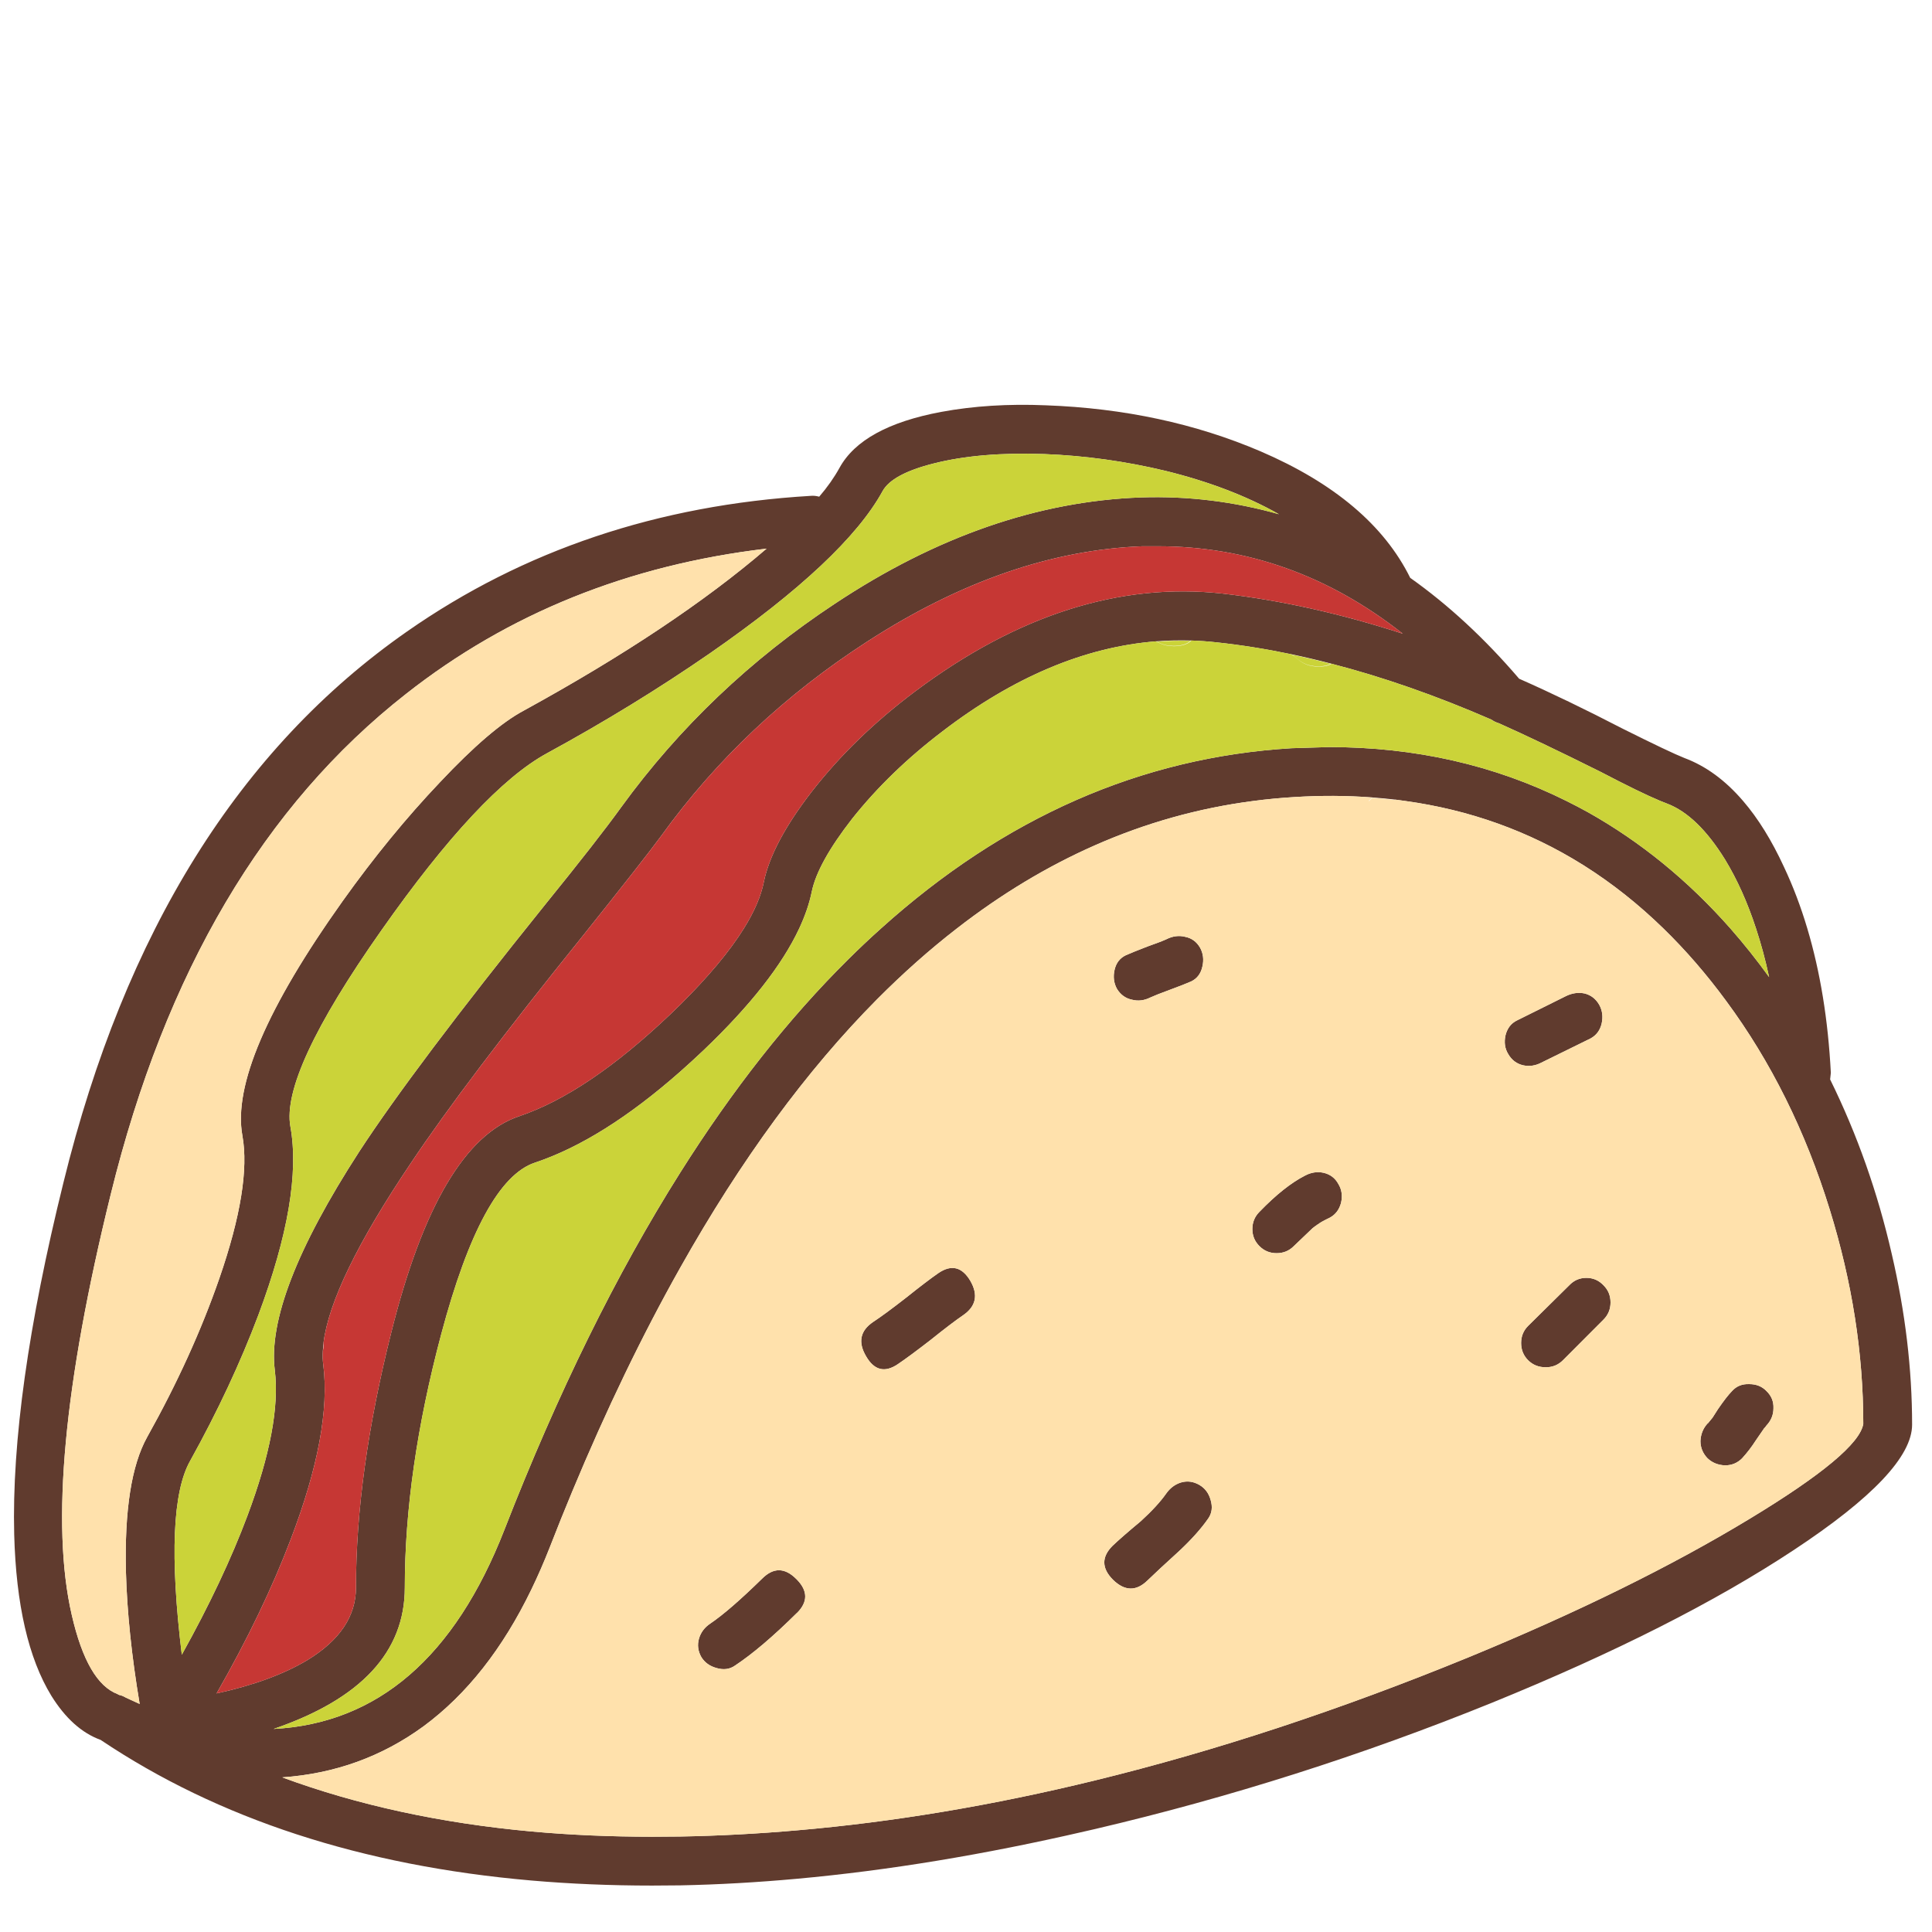 <?xml version="1.0" encoding="utf-8"?>
<!-- Generator: Adobe Illustrator 16.0.0, SVG Export Plug-In . SVG Version: 6.00 Build 0)  -->
<!DOCTYPE svg PUBLIC "-//W3C//DTD SVG 1.1//EN" "http://www.w3.org/Graphics/SVG/1.1/DTD/svg11.dtd">
<svg version="1.1" id="Layer_1" xmlns="http://www.w3.org/2000/svg" xmlns:xlink="http://www.w3.org/1999/xlink" x="0px" y="0px"
	 width="300px" height="300px" viewBox="0 0 300 300" enable-background="new 0 0 300 300" xml:space="preserve">
<g>
	<path fill-rule="evenodd" clip-rule="evenodd" fill="#603B2E" d="M195.749,70.089c11.446,4.927,19.19,11.474,23.229,19.639
		c5.943,4.211,11.582,9.432,16.914,15.664c4.939,2.181,10.3,4.767,16.082,7.76c4.927,2.458,8.123,3.976,9.587,4.553
		c3.324,1.239,6.358,3.463,9.106,6.669c2.329,2.704,4.445,6.119,6.348,10.244c1.411,2.993,2.619,6.178,3.624,9.556
		c2.008,6.722,3.228,14.193,3.654,22.413l-0.111,1.025c4.2,8.529,7.391,17.566,9.571,27.111c2.105,9.052,3.158,17.886,3.158,26.5
		c0,4.896-6.125,11.384-18.373,19.463c-12.174,8.048-27.805,15.957-46.895,23.728c-20.146,8.165-40.694,14.702-61.644,19.607
		c-0.492,0.107-0.983,0.22-1.475,0.337c-15.723,3.635-30.637,6.092-44.746,7.374c-6.21,0.566-12.259,0.909-18.148,1.026
		c-1.476,0.021-2.935,0.032-4.377,0.032c-6.456,0-12.702-0.262-18.742-0.785c-26.303-2.287-48.599-9.566-66.886-21.835
		c-2.917-1.059-5.467-3.341-7.648-6.847c-3.559-5.826-5.482-14.178-5.771-25.059c-0.364-14.354,2.186-32.566,7.647-54.638
		c9.545-38.894,27.335-67.42,53.371-85.579c18.074-12.623,38.958-19.639,62.653-21.05c0.406-0.043,0.85,0,1.331,0.128
		c1.261-1.464,2.314-2.961,3.158-4.489c2.34-4.254,7.599-7.145,15.776-8.674c5.012-0.93,10.432-1.271,16.256-1.026
		C174.522,63.377,185.639,65.76,195.749,70.089z M231.582,111.741c-8.552-3.72-16.84-6.616-24.867-8.689
		c-2.084-0.545-4.146-1.031-6.188-1.459c-3.933-0.822-7.791-1.437-11.576-1.844c-1.335-0.149-2.665-0.246-3.99-0.289
		c-1.829-0.053-3.65-0.011-5.468,0.128c-11.093,0.887-22.151,5.553-33.17,13.996c-5.461,4.157-10.132,8.679-14.013,13.563
		c-3.559,4.575-5.643,8.337-6.253,11.287c-0.374,1.839-1.026,3.752-1.955,5.74c-2.661,5.696-7.604,11.991-14.83,18.886
		c-1.229,1.165-2.442,2.276-3.639,3.334c-8.049,7.097-15.573,11.811-22.573,14.142c-5.462,1.816-10.314,10.709-14.558,26.677
		c-3.762,14.151-5.644,27.254-5.644,39.311c0,9.982-6.792,17.3-20.376,21.948c16.183-0.855,28.13-11.169,35.848-30.943
		c8.282-21.258,17.383-39.743,27.303-55.454c8.134-12.9,16.823-23.931,26.068-33.09c1.678-1.667,3.378-3.27,5.098-4.809
		c19.154-17.25,40.402-26.582,63.745-27.992l5.819-0.177c13.383,0,25.673,2.79,36.874,8.369c1.122,0.556,2.234,1.138,3.335,1.747
		c8.187,4.596,15.562,10.613,22.124,18.053c2.085,2.372,4.088,4.889,6.012,7.55c-0.577-2.682-1.255-5.199-2.035-7.55
		c-1.315-4.03-2.919-7.6-4.81-10.71c-2.833-4.575-5.825-7.466-8.979-8.673c-0.321-0.118-0.674-0.256-1.058-0.417
		c-2.106-0.876-5.189-2.379-9.251-4.505c-6.477-3.228-11.757-5.75-15.839-7.567C232.329,112.184,231.944,111.997,231.582,111.741z
		 M246.025,134.441c-0.085-0.053-0.171-0.106-0.256-0.16c-8.337-5.215-17.528-8.519-27.574-9.908
		c-0.503-0.075-1.011-0.145-1.524-0.209c-1.187-0.139-2.384-0.251-3.592-0.336c-3.9-0.299-7.919-0.321-12.055-0.064
		c-2.149,0.128-4.28,0.331-6.397,0.609c-8.497,1.101-16.705,3.398-24.626,6.894c-7.396,3.26-14.535,7.562-21.419,12.906
		c-4.222,3.27-8.352,6.936-12.392,10.998c-10.967,11.051-21.152,24.94-30.557,41.667c-5.912,10.495-11.512,22.104-16.802,34.821
		c-1.176,2.823-2.33,5.692-3.462,8.61c-0.898,2.286-1.85,4.468-2.854,6.54c-4.457,9.214-10.036,16.295-16.738,21.243
		c-6.466,4.725-13.782,7.369-21.948,7.937c11.671,4.307,24.566,7.106,38.686,8.4c6.017,0.545,12.264,0.817,18.742,0.817
		c1.453,0,2.913-0.011,4.377-0.032c5.974-0.106,12.023-0.428,18.148-0.962c14.985-1.293,30.391-3.874,46.22-7.743
		c18.727-4.575,38.045-10.939,57.957-19.094c17.015-7.002,31.588-14.179,43.719-21.532c11.287-6.829,17.171-11.746,17.652-14.749
		c0-10.955-1.736-22.049-5.21-33.283c-3.764-12.174-9.123-22.969-16.081-32.385c-3.056-4.157-6.306-7.909-9.747-11.254
		C254.442,140.422,250.354,137.178,246.025,134.441z M68.326,121.456c5.248-5.579,9.571-9.278,12.97-11.095
		c15.572-8.54,28.152-16.93,37.74-25.17c-21.441,2.544-40.102,10.063-55.985,22.557c-22.081,17.304-37.365,43.202-45.851,77.692
		c-7.279,29.478-9.299,51.25-6.06,65.314c1.613,7.044,3.997,11.148,7.15,12.313l0.064,0.063l0.177,0.065
		c0.277,0.042,0.619,0.181,1.025,0.417l2.132,0.978c-1.251-7.438-1.961-14.273-2.132-20.506c-0.235-9.575,0.86-16.55,3.287-20.921
		c4.682-8.368,8.422-16.593,11.223-24.674c3.313-9.587,4.505-16.967,3.575-22.14c-1.421-7.729,3.774-19.881,15.584-36.458
		C58.075,133.095,63.11,126.949,68.326,121.456z M195.573,188.165c2.575-2.661,4.938-4.537,7.086-5.627
		c0.93-0.492,1.881-0.637,2.854-0.433c1.048,0.246,1.817,0.828,2.309,1.748c0.523,0.854,0.663,1.827,0.417,2.918
		c-0.278,1.058-0.86,1.826-1.748,2.309c-0.939,0.448-1.55,0.79-1.827,1.026c-0.043,0-0.182,0.101-0.417,0.304l0.111-0.112
		l-0.544,0.417l-2.918,2.789c-0.727,0.728-1.613,1.091-2.661,1.091c-1.049,0-1.936-0.363-2.661-1.091
		c-0.738-0.727-1.106-1.613-1.106-2.66C194.467,189.795,194.835,188.903,195.573,188.165z M265.922,220.134l0.85-1.33
		c0.887-1.295,1.614-2.229,2.18-2.806c0.686-0.76,1.571-1.117,2.662-1.075c1.102,0,1.993,0.358,2.678,1.075
		c0.77,0.736,1.133,1.63,1.09,2.677c0,1.015-0.364,1.908-1.09,2.677l-0.306,0.417l0.048-0.127l-1.377,2.003
		c-0.652,1.017-1.363,1.945-2.134,2.79c-0.727,0.737-1.613,1.106-2.66,1.106c-1.091-0.043-2-0.413-2.726-1.106
		c-0.728-0.77-1.091-1.657-1.091-2.661c0.043-1.059,0.406-1.968,1.091-2.726c0.042,0,0.138-0.102,0.288-0.306L265.922,220.134z
		 M246.331,198.426c1.046,0,1.934,0.385,2.662,1.155c0.726,0.716,1.089,1.604,1.089,2.661c0,1.047-0.363,1.934-1.089,2.661
		l-6.302,6.316c-0.727,0.727-1.615,1.091-2.661,1.091c-1.102,0-2.015-0.364-2.741-1.091c-0.728-0.728-1.091-1.619-1.091-2.677
		c0-1.048,0.363-1.935,1.091-2.662l6.38-6.3C244.396,198.811,245.283,198.426,246.331,198.426z M183.372,230.202
		c0.973-0.288,1.924-0.166,2.854,0.368c0.887,0.514,1.474,1.299,1.763,2.357c0.322,1.09,0.197,2.042-0.368,2.854
		c-1.09,1.571-2.586,3.249-4.49,5.034c-2.221,2.02-3.879,3.559-4.969,4.616c-1.742,1.689-3.521,1.646-5.338-0.128
		c-1.776-1.785-1.797-3.543-0.064-5.274c0.93-0.887,2.388-2.159,4.376-3.815c1.731-1.581,3.041-3.003,3.928-4.265
		C181.673,231.073,182.443,230.491,183.372,230.202z M118.362,245.111c1.742-1.73,3.5-1.71,5.274,0.064
		c0.043,0.053,0.091,0.102,0.145,0.144c1.667,1.732,1.667,3.438,0,5.114c-0.01,0-0.021,0.006-0.032,0.018
		c-3.676,3.644-6.888,6.374-9.636,8.192c-0.812,0.566-1.763,0.688-2.854,0.368c-1.047-0.288-1.832-0.854-2.356-1.7
		c-0.523-0.929-0.646-1.881-0.369-2.852c0.278-0.975,0.865-1.76,1.764-2.358C112.275,250.766,114.963,248.437,118.362,245.111z
		 M150.683,198.907c1.251,2.181,0.865,3.96-1.154,5.338c-1.133,0.771-2.805,2.043-5.019,3.817c-2.19,1.697-3.889,2.954-5.097,3.767
		c-2.021,1.368-3.661,0.961-4.923-1.219c-1.293-2.19-0.929-3.97,1.091-5.339c1.175-0.769,2.875-2.02,5.098-3.751
		c2.181-1.743,3.859-3.021,5.034-3.832C147.732,196.31,149.389,196.716,150.683,198.907z M174.827,148.326
		c0.726-0.321,1.839-0.77,3.335-1.347c1.453-0.513,2.442-0.893,2.966-1.138c0.973-0.491,1.945-0.614,2.917-0.369
		c1.006,0.203,1.775,0.769,2.309,1.699c0.481,0.887,0.6,1.855,0.354,2.902c-0.234,1.101-0.817,1.876-1.747,2.325
		c-0.728,0.321-1.845,0.76-3.352,1.314c-1.454,0.535-2.441,0.926-2.965,1.171c-0.962,0.481-1.914,0.599-2.854,0.353
		c-1.004-0.202-1.79-0.77-2.356-1.699c-0.481-0.888-0.604-1.86-0.368-2.917C173.309,149.528,173.897,148.764,174.827,148.326z
		 M179.733,84.822h-2.31c-14.065,0.524-28.317,5.457-42.757,14.798c-12.772,8.251-23.444,18.32-32.016,30.205
		c-1.817,2.469-5.878,7.647-12.185,15.535c-12.216,15.156-21.114,26.918-26.694,35.287c-8.261,12.27-12.777,21.585-13.547,27.945
		c-0.042,0.416-0.074,0.822-0.096,1.217c-0.042,0.738-0.021,1.428,0.065,2.067c0.887,6.959-0.791,15.995-5.035,27.111
		c-2.875,7.567-6.717,15.557-11.527,23.968c5.74-1.26,10.432-2.981,14.076-5.161c5.045-3.068,7.567-6.825,7.567-11.271
		c0-11.853,1.822-25.037,5.466-39.552c4.896-19.645,11.528-30.861,19.897-33.65c7.075-2.396,14.898-7.675,23.471-15.84
		c0.523-0.503,1.031-0.995,1.523-1.476c4.382-4.35,7.674-8.293,9.875-11.831c1.625-2.609,2.656-5.002,3.094-7.183
		c0.813-4.008,3.298-8.7,7.455-14.076c4.415-5.665,9.774-10.859,16.081-15.583c15.85-11.854,31.738-16.909,47.663-15.167
		c9.096,1.048,18.438,3.126,28.024,6.237C206.347,89.349,193.648,84.822,179.733,84.822z M162.145,70.505
		c-6.669-0.235-12.386,0.251-17.153,1.459c-4.329,1.09-6.979,2.528-7.952,4.313c-3.879,7.075-12.815,15.466-26.806,25.17
		c-7.888,5.451-16.32,10.625-25.298,15.519c-6.905,3.762-15.471,12.922-25.7,27.479c-10.441,14.834-15.155,25.005-14.14,30.509
		c1.294,7.16-0.363,16.902-4.97,29.227c-2.79,7.406-6.328,14.969-10.613,22.686c-2.704,4.81-3.132,14.835-1.282,30.077
		c4.296-7.718,7.695-14.916,10.196-21.596c3.517-9.374,4.933-16.893,4.249-22.559c-0.972-7.641,3.394-18.96,13.099-33.955
		c5.697-8.731,15.278-21.467,28.746-38.205c5.579-6.883,9.56-11.981,11.944-15.295c9.02-12.409,20.083-22.942,33.186-31.599
		c15.723-10.432,31.573-15.931,47.552-16.497c7.269-0.235,14.401,0.636,21.402,2.613c-5.013-2.833-10.88-5.077-17.603-6.733
		C174.778,71.623,168.495,70.751,162.145,70.505z M246.025,154.258c1.006,0.246,1.775,0.838,2.31,1.779
		c0.48,0.877,0.604,1.844,0.368,2.901c-0.246,1.049-0.817,1.817-1.716,2.31l-7.63,3.751c-0.931,0.491-1.882,0.631-2.855,0.417
		c-1.004-0.235-1.772-0.817-2.308-1.748c-0.524-0.854-0.662-1.828-0.417-2.917c0.277-1.091,0.866-1.854,1.764-2.293l7.583-3.768
		C244.087,154.21,245.054,154.065,246.025,154.258z"/>
	<path fill="#CBD339" d="M38.425,235.349c-2.5,6.68-5.9,13.878-10.196,21.596c-1.85-15.242-1.421-25.268,1.282-30.077
		c4.286-7.717,7.824-15.279,10.613-22.686c4.606-12.324,6.264-22.066,4.97-29.227c-1.015-5.504,3.699-15.675,14.14-30.509
		c10.229-14.557,18.795-23.717,25.7-27.479c8.978-4.895,17.411-10.068,25.298-15.519c13.991-9.705,22.927-18.095,26.806-25.17
		c0.973-1.785,3.623-3.223,7.952-4.313c4.767-1.208,10.484-1.694,17.153-1.459c6.351,0.246,12.634,1.117,18.855,2.614
		c6.723,1.657,12.59,3.901,17.603,6.733c-7.001-1.978-14.134-2.848-21.402-2.613c-15.979,0.566-31.829,6.065-47.552,16.497
		c-13.104,8.657-24.167,19.19-33.186,31.599c-2.384,3.313-6.365,8.412-11.944,15.295c-13.468,16.738-23.049,29.473-28.746,38.205
		c-9.705,14.995-14.071,26.314-13.099,33.955C43.358,218.456,41.942,225.975,38.425,235.349z M204.534,103.452h0.481
		c0.587,0,1.132-0.131,1.64-0.379c-2.032-0.531-4.051-1.005-6.054-1.424l0.84,0.648C202.338,103.067,203.37,103.452,204.534,103.452
		z M272.672,144.174c-1.315-4.03-2.919-7.6-4.81-10.71c-2.833-4.575-5.825-7.466-8.979-8.673c-0.321-0.118-0.674-0.256-1.058-0.417
		c-2.106-0.876-5.189-2.379-9.251-4.505c-6.477-3.228-11.757-5.75-15.839-7.567c-0.407-0.117-0.792-0.304-1.154-0.561
		c-8.552-3.72-16.84-6.616-24.867-8.689c-0.019,0.01-0.04,0.012-0.06,0.022c0.036,0.009,0.071,0.017,0.107,0.026
		c-0.535,0.267-1.101,0.4-1.699,0.4h-0.48c-1.176,0-2.207-0.385-3.095-1.154l-0.93-0.706c0.015,0.003,0.028,0.006,0.043,0.009
		l-0.075-0.058c-3.933-0.822-7.791-1.437-11.576-1.844c-1.335-0.149-2.665-0.246-3.99-0.289c-0.027,0.021-0.043,0.029-0.068,0.048
		c0.033,0.001,0.066,0,0.1,0c-0.128,0.096-0.229,0.171-0.305,0.225c-0.566,0.406-1.378,0.609-2.437,0.609
		c-0.846,0-1.629-0.182-2.356-0.545l-0.353-0.16c0.019-0.001,0.037-0.001,0.056-0.003l-0.104-0.045
		c-11.093,0.887-22.151,5.553-33.17,13.996c-5.461,4.157-10.132,8.679-14.013,13.563c-3.559,4.575-5.643,8.337-6.253,11.287
		c-0.374,1.839-1.026,3.752-1.955,5.74c-2.661,5.696-7.604,11.991-14.83,18.886c-1.229,1.165-2.442,2.276-3.639,3.334
		c-8.049,7.097-15.573,11.811-22.573,14.142c-5.462,1.816-10.314,10.709-14.558,26.677c-3.762,14.151-5.644,27.254-5.644,39.311
		c0,9.982-6.792,17.3-20.376,21.948c16.183-0.855,28.13-11.169,35.848-30.943c8.282-21.258,17.383-39.743,27.303-55.454
		c8.134-12.9,16.823-23.931,26.068-33.09c1.678-1.667,3.378-3.27,5.098-4.809c19.154-17.25,40.402-26.582,63.745-27.992l5.819-0.177
		c13.383,0,25.673,2.79,36.874,8.369c1.122,0.556,2.234,1.138,3.335,1.747c8.187,4.596,15.562,10.613,22.124,18.053
		c2.085,2.372,4.088,4.889,6.012,7.55C274.13,149.042,273.452,146.525,272.672,144.174z M182.218,100.293
		c1.058,0,1.865-0.203,2.421-0.609c0.066-0.042,0.158-0.108,0.253-0.177c-1.775-0.048-3.54-0.008-5.295,0.126l0.265,0.115
		C180.588,100.111,181.374,100.293,182.218,100.293z"/>
	<path fill="#FFE1AC" d="M37.64,176.351c0.931,5.173-0.261,12.553-3.575,22.14c-2.801,8.081-6.541,16.306-11.223,24.674
		c-2.426,4.371-3.521,11.346-3.287,20.921c0.171,6.232,0.881,13.067,2.132,20.506l-2.132-0.978
		c-0.407-0.236-0.749-0.375-1.025-0.417l-0.177-0.065l-0.064-0.063c-3.153-1.165-5.537-5.27-7.15-12.313
		C7.9,236.69,9.92,214.918,17.199,185.44c8.486-34.491,23.77-60.388,45.851-77.692c15.883-12.494,34.544-20.013,55.985-22.557
		c-9.587,8.241-22.167,16.631-37.74,25.17c-3.399,1.817-7.722,5.516-12.97,11.095c-5.216,5.493-10.25,11.639-15.102,18.437
		C41.414,156.47,36.219,168.622,37.64,176.351z M289.329,221.096c-0.481,3.003-6.365,7.92-17.652,14.749
		c-12.131,7.354-26.704,14.53-43.719,21.532c-19.912,8.154-39.23,14.519-57.957,19.094c-15.829,3.869-31.235,6.45-46.22,7.743
		c-6.125,0.534-12.174,0.855-18.148,0.962c-1.464,0.021-2.924,0.032-4.377,0.032c-6.478,0-12.725-0.272-18.742-0.817
		c-14.119-1.294-27.014-4.094-38.686-8.4c8.166-0.567,15.482-3.212,21.948-7.937c6.702-4.948,12.281-12.029,16.738-21.243
		c1.004-2.072,1.956-4.254,2.854-6.54c1.132-2.918,2.287-5.787,3.462-8.61c5.291-12.717,10.891-24.326,16.802-34.821
		c9.405-16.727,19.59-30.616,30.557-41.667c4.04-4.063,8.17-7.728,12.392-10.998c6.884-5.344,14.023-9.646,21.419-12.906
		c7.921-3.495,16.129-5.793,24.626-6.894c2.117-0.278,4.248-0.481,6.397-0.609c4.136-0.257,8.154-0.235,12.055,0.064
		c-0.191,0.171-0.384,0.353-0.576,0.545h0.096c0.168-0.174,0.338-0.341,0.513-0.498c1.171,0.083,2.337,0.199,3.498,0.342
		c0.022-0.019,0.037-0.035,0.062-0.054c0.514,0.064,1.021,0.134,1.524,0.209c10.046,1.389,19.237,4.692,27.574,9.908
		c0.085,0.053,0.171,0.107,0.256,0.16c4.329,2.736,8.417,5.981,12.266,9.732c3.441,3.345,6.691,7.097,9.747,11.254
		c6.958,9.416,12.317,20.211,16.081,32.385C287.593,199.047,289.329,210.141,289.329,221.096z M123.781,245.319
		c-0.054-0.042-0.102-0.091-0.145-0.144c-1.774-1.774-3.532-1.795-5.274-0.064c-3.399,3.325-6.087,5.654-8.064,6.99
		c-0.898,0.599-1.485,1.384-1.764,2.358c-0.278,0.971-0.155,1.923,0.369,2.852c0.524,0.846,1.309,1.412,2.356,1.7
		c1.09,0.32,2.042,0.198,2.854-0.368c2.748-1.818,5.959-4.549,9.636-8.192c0.011-0.012,0.022-0.018,0.032-0.018
		C125.448,248.757,125.448,247.052,123.781,245.319z M150.683,198.907c-1.293-2.191-2.95-2.598-4.97-1.219
		c-1.175,0.812-2.854,2.089-5.034,3.832c-2.223,1.731-3.922,2.982-5.098,3.751c-2.021,1.369-2.384,3.148-1.091,5.339
		c1.262,2.18,2.902,2.587,4.923,1.219c1.208-0.813,2.907-2.069,5.097-3.767c2.213-1.774,3.886-3.047,5.019-3.817
		C151.548,202.867,151.934,201.088,150.683,198.907z M173.433,153.536c0.566,0.93,1.353,1.497,2.356,1.699
		c0.94,0.246,1.893,0.129,2.854-0.353c0.523-0.245,1.511-0.636,2.965-1.171c1.507-0.555,2.624-0.993,3.352-1.314
		c0.93-0.448,1.513-1.224,1.747-2.325c0.246-1.047,0.128-2.015-0.354-2.902c-0.533-0.93-1.303-1.496-2.309-1.699
		c-0.972-0.246-1.944-0.123-2.917,0.369c-0.523,0.246-1.513,0.625-2.966,1.138c-1.496,0.577-2.609,1.025-3.335,1.347
		c-0.93,0.438-1.519,1.203-1.763,2.293C172.828,151.676,172.951,152.648,173.433,153.536z M187.989,232.928
		c-0.289-1.059-0.876-1.844-1.763-2.357c-0.931-0.534-1.882-0.656-2.854-0.368c-0.929,0.289-1.699,0.871-2.309,1.747
		c-0.887,1.262-2.196,2.684-3.928,4.265c-1.988,1.656-3.446,2.929-4.376,3.815c-1.732,1.731-1.712,3.489,0.064,5.274
		c1.816,1.774,3.596,1.817,5.338,0.128c1.09-1.058,2.748-2.597,4.969-4.616c1.904-1.785,3.4-3.463,4.49-5.034
		C188.187,234.97,188.312,234.018,187.989,232.928z M207.821,183.854c-0.491-0.92-1.261-1.502-2.309-1.748
		c-0.973-0.204-1.924-0.06-2.854,0.433c-2.148,1.09-4.511,2.966-7.086,5.627c-0.738,0.738-1.106,1.63-1.106,2.679
		c0,1.047,0.368,1.934,1.106,2.66c0.726,0.728,1.612,1.091,2.661,1.091c1.048,0,1.935-0.363,2.661-1.091l2.918-2.789l0.544-0.417
		l-0.111,0.112c0.235-0.203,0.374-0.304,0.417-0.304c0.277-0.236,0.888-0.578,1.827-1.026c0.888-0.482,1.47-1.251,1.748-2.309
		C208.484,185.681,208.345,184.708,207.821,183.854z M236.502,165.416c0.974,0.214,1.925,0.074,2.855-0.417l7.63-3.751
		c0.898-0.492,1.47-1.261,1.716-2.31c0.235-1.058,0.112-2.024-0.368-2.901c-0.534-0.941-1.304-1.533-2.31-1.779
		c-0.972-0.192-1.938-0.048-2.901,0.433l-7.583,3.768c-0.897,0.438-1.486,1.202-1.764,2.293c-0.245,1.089-0.107,2.063,0.417,2.917
		C234.729,164.599,235.498,165.181,236.502,165.416z M250.082,202.242c0-1.058-0.363-1.945-1.089-2.661
		c-0.729-0.771-1.616-1.155-2.662-1.155c-1.048,0-1.935,0.385-2.662,1.155l-6.38,6.3c-0.728,0.728-1.091,1.614-1.091,2.662
		c0,1.058,0.363,1.949,1.091,2.677c0.727,0.727,1.64,1.091,2.741,1.091c1.046,0,1.935-0.364,2.661-1.091l6.302-6.316
		C249.719,204.176,250.082,203.289,250.082,202.242z M275.381,218.675c0.043-1.047-0.32-1.94-1.09-2.677
		c-0.685-0.717-1.576-1.075-2.678-1.075c-1.091-0.042-1.977,0.315-2.662,1.075c-0.565,0.577-1.293,1.511-2.18,2.806l-0.85,1.33
		l-0.497,0.608c-0.15,0.204-0.246,0.306-0.288,0.306c-0.685,0.758-1.048,1.667-1.091,2.726c0,1.004,0.363,1.892,1.091,2.661
		c0.726,0.693,1.635,1.063,2.726,1.106c1.047,0,1.934-0.369,2.66-1.106c0.771-0.845,1.481-1.773,2.134-2.79l1.377-2.003
		l-0.048,0.127l0.306-0.417C275.017,220.583,275.381,219.689,275.381,218.675z"/>
	<path fill-rule="evenodd" clip-rule="evenodd" fill="#C63734" d="M179.733,84.822c13.915,0,26.613,4.527,38.092,13.58
		c-9.587-3.111-18.929-5.189-28.024-6.237c-15.925-1.742-31.813,3.313-47.663,15.167c-6.307,4.724-11.667,9.919-16.081,15.583
		c-4.157,5.376-6.642,10.068-7.455,14.076c-0.438,2.181-1.469,4.574-3.094,7.183c-2.202,3.538-5.494,7.481-9.875,11.831
		c-0.492,0.48-1,0.973-1.523,1.476c-8.572,8.165-16.396,13.444-23.471,15.84c-8.369,2.789-15,14.006-19.897,33.65
		c-3.644,14.515-5.466,27.699-5.466,39.552c0,4.446-2.522,8.203-7.567,11.271c-3.644,2.18-8.336,3.901-14.076,5.161
		c4.81-8.411,8.652-16.4,11.527-23.968c4.244-11.116,5.921-20.152,5.035-27.111c-0.085-0.64-0.107-1.329-0.065-2.067
		c0.075-0.342,0.113-0.641,0.113-0.897c0-0.106-0.004-0.214-0.017-0.319c0.77-6.36,5.286-15.676,13.547-27.945
		c5.58-8.369,14.478-20.131,26.694-35.287c6.307-7.888,10.368-13.066,12.185-15.535c8.572-11.885,19.244-21.954,32.016-30.205
		c14.44-9.341,28.692-14.273,42.757-14.798H179.733z"/>
</g>
</svg>
